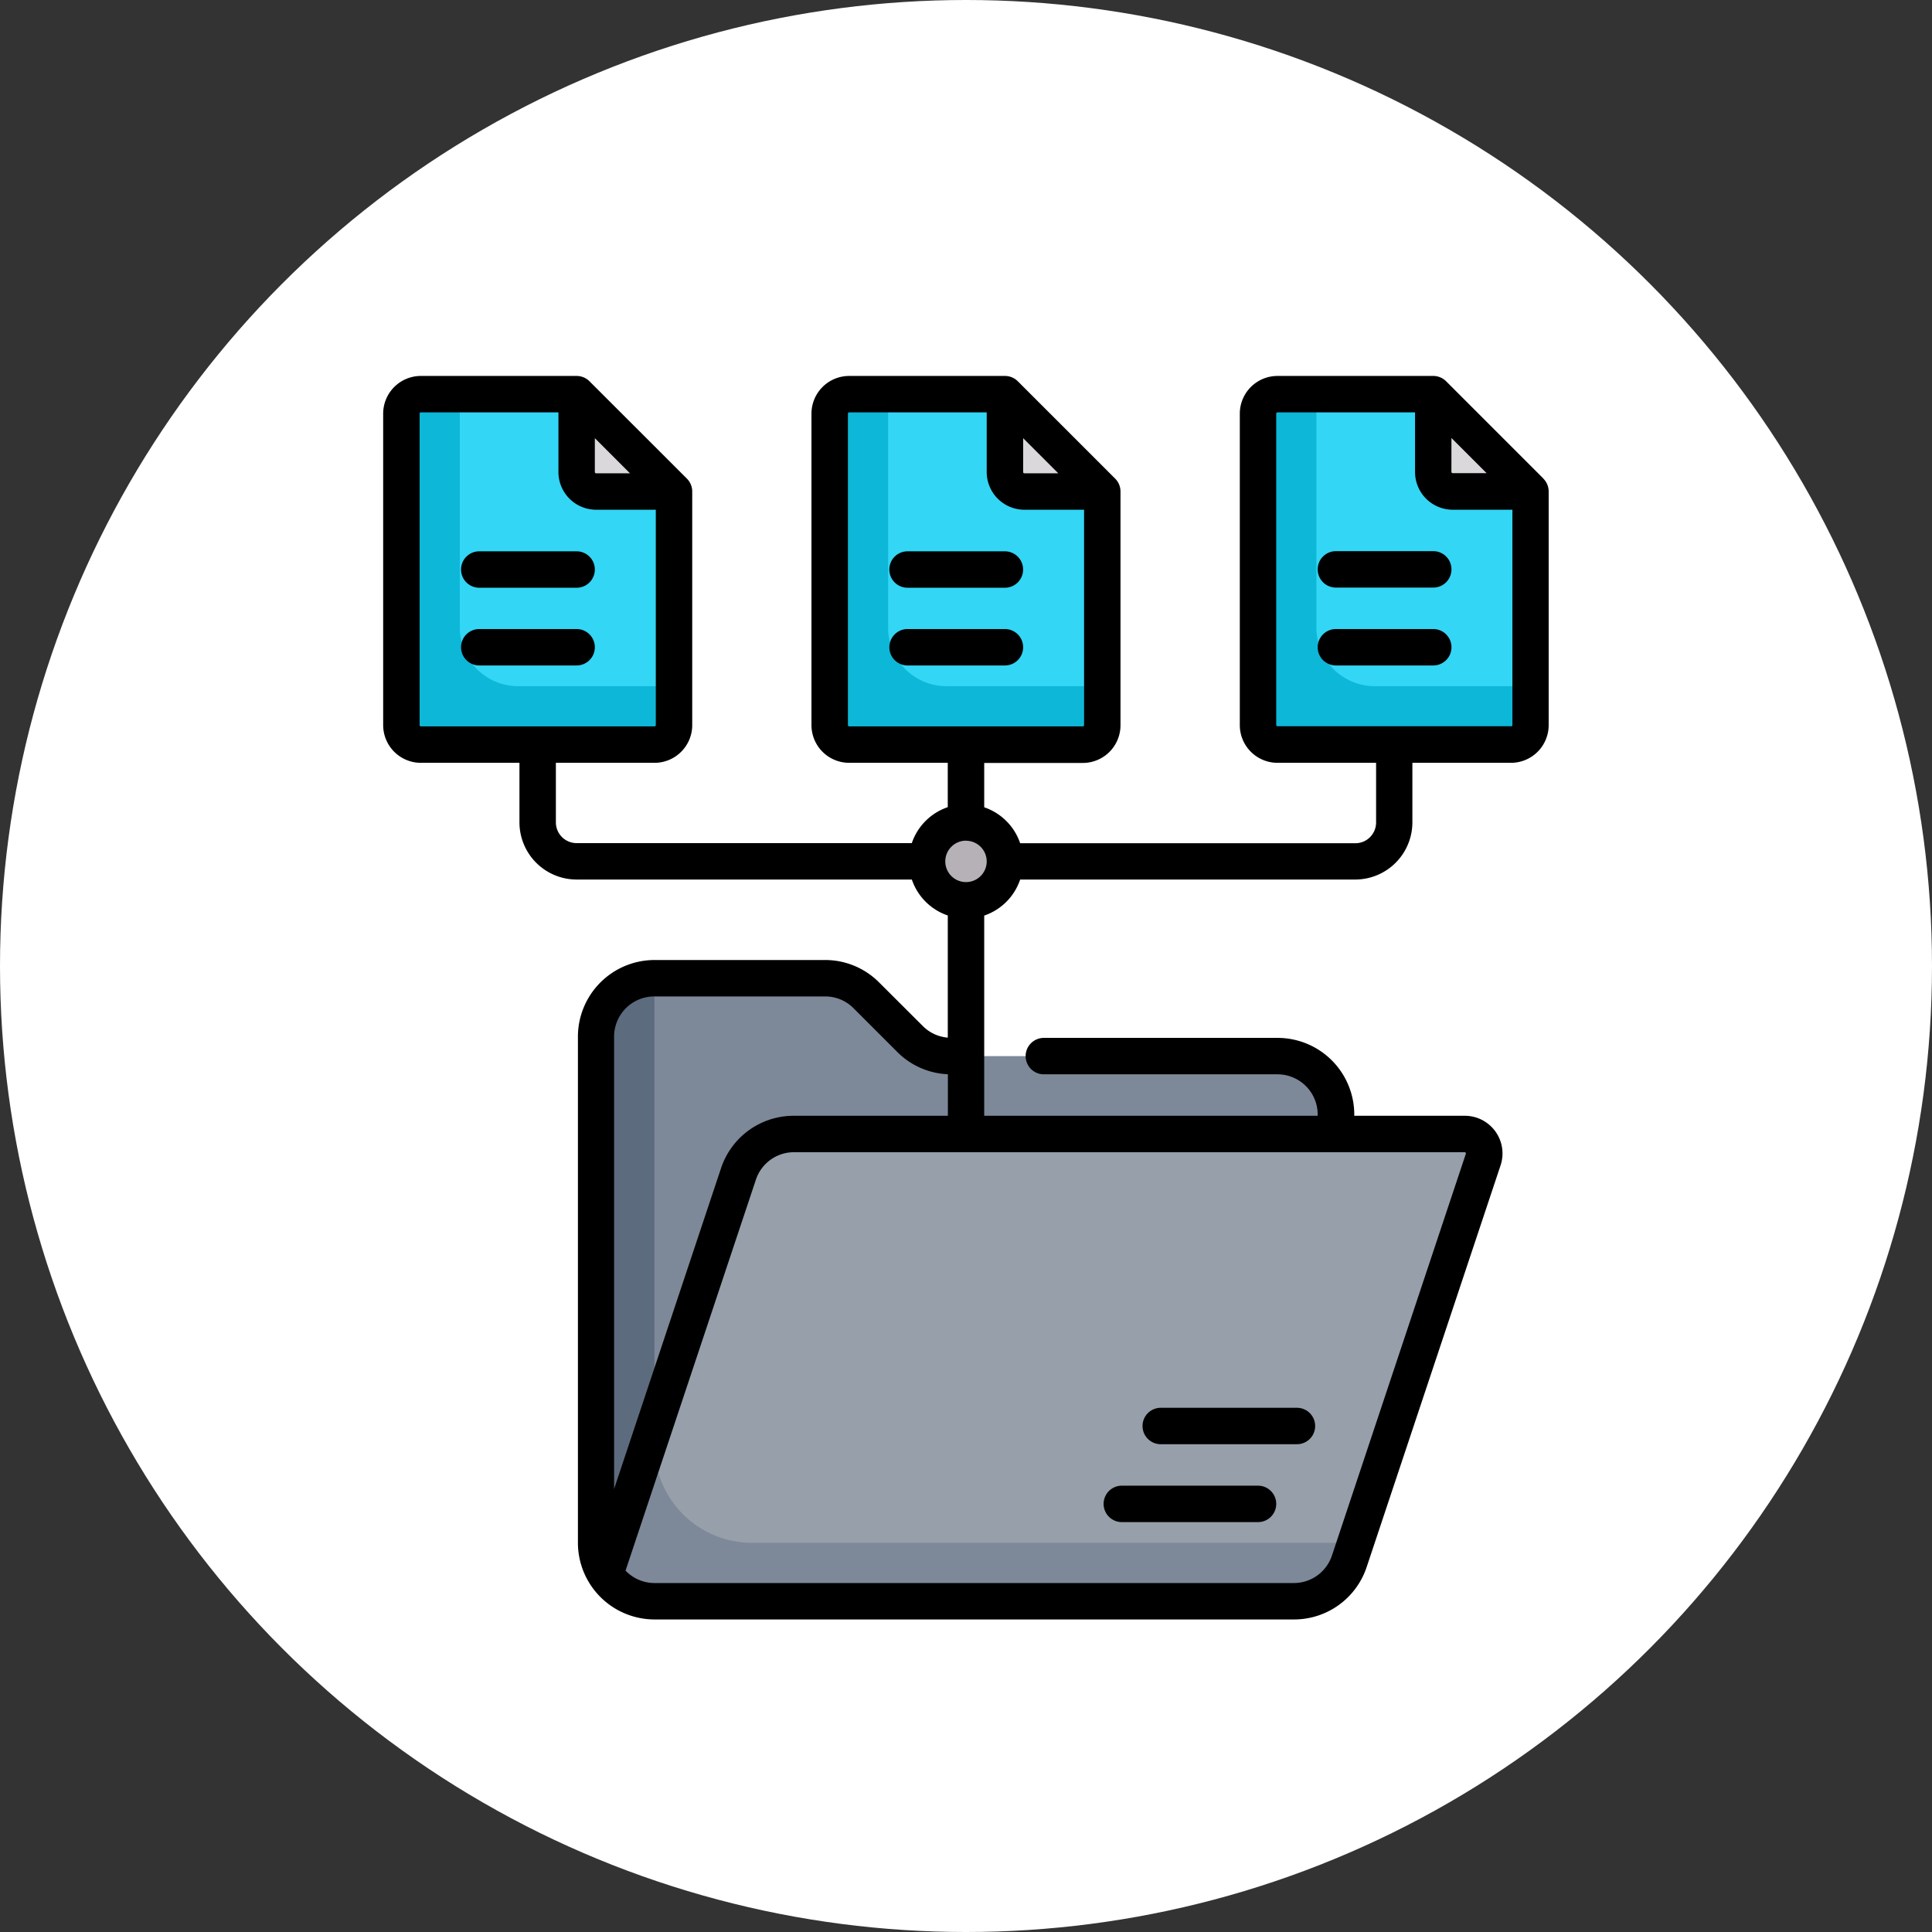 <svg xmlns="http://www.w3.org/2000/svg" width="61" height="61" viewBox="0 0 61 61">
  <rect x="0" y="0" width="61" height="61" fill="#333333" stroke="none"/>
  <g id="Grupo_142439" data-name="Grupo 142439" transform="translate(-0.5)">
    <circle id="Elipse_4868" data-name="Elipse 4868" cx="30.5" cy="30.5" r="30.5" transform="translate(0.5 0)" fill="#fff"/>
    <g id="carpeta_1_" data-name="carpeta (1)" transform="translate(-3.434 11.87)">
      <path id="Trazado_822072" data-name="Trazado 822072" d="M125.21,250.442H114.654a1.229,1.229,0,0,1-.869-.36l-1.559-1.559a1.844,1.844,0,0,0-1.3-.54h-5.383a1.844,1.844,0,0,0-1.844,1.844v15.982a1.844,1.844,0,0,0,1.844,1.844H125.21a1.844,1.844,0,0,0,1.844-1.844V252.286A1.844,1.844,0,0,0,125.21,250.442Z" transform="translate(-80.941 -228.967)" fill="#7d8999"/>
      <path id="Trazado_822073" data-name="Trazado 822073" d="M126.94,265.81H108.612a3.077,3.077,0,0,1-3.074-3.074V247.984a1.844,1.844,0,0,0-1.844,1.844V265.81a1.844,1.844,0,0,0,1.844,1.844h19.671a1.844,1.844,0,0,0,1.844-1.844h-.113Z" transform="translate(-80.94 -228.968)" fill="#5c6c7e"/>
      <path id="Trazado_822074" data-name="Trazado 822074" d="M130.937,325.6l4.228-12.683a.615.615,0,0,0-.583-.809H113.405a1.844,1.844,0,0,0-1.749,1.261L107.446,326a1.839,1.839,0,0,0,1.556.863h20.185A1.844,1.844,0,0,0,130.937,325.6Z" transform="translate(-84.404 -288.179)" fill="#969faa"/>
      <path id="Trazado_822075" data-name="Trazado 822075" d="M29.064,7.5H24.147a.615.615,0,0,0-.615.615V17.95a.615.615,0,0,0,.615.615h7.376a.615.615,0,0,0,.615-.615V10.574Z" transform="translate(-6.925 -6.925)" fill="#33d6f5"/>
      <circle id="Elipse_10521" data-name="Elipse 10521" cx="1.229" cy="1.229" r="1.229" transform="translate(33.204 14.099)" fill="#b6b1b7"/>
      <path id="Trazado_822076" data-name="Trazado 822076" d="M25.376,14.876V7.5H24.147a.615.615,0,0,0-.615.615V17.95a.615.615,0,0,0,.615.615h7.376a.615.615,0,0,0,.615-.615V16.721H27.22A1.844,1.844,0,0,1,25.376,14.876Z" transform="translate(-6.925 -6.925)" fill="#0db7d8"/>
      <path id="Trazado_822077" data-name="Trazado 822077" d="M95.677,9.959a.615.615,0,0,0,.615.615h2.459L95.677,7.5Z" transform="translate(-73.538 -6.925)" fill="#dad8db"/>
      <path id="Trazado_822078" data-name="Trazado 822078" d="M112.075,436.043A3.077,3.077,0,0,1,109,432.97v-.615l-1.556,4.669a1.839,1.839,0,0,0,1.556.863h20.185a1.844,1.844,0,0,0,1.75-1.261l.194-.583Z" transform="translate(-84.403 -399.201)" fill="#7d8999"/>
      <path id="Trazado_822079" data-name="Trazado 822079" d="M205.419,7.5H200.5a.615.615,0,0,0-.615.615V17.95a.615.615,0,0,0,.615.615h7.376a.615.615,0,0,0,.615-.615V10.574Z" transform="translate(-169.756 -6.925)" fill="#33d6f5"/>
      <path id="Trazado_822080" data-name="Trazado 822080" d="M201.731,14.876V7.5H200.5a.615.615,0,0,0-.615.615V17.95a.615.615,0,0,0,.615.615h7.376a.615.615,0,0,0,.615-.615V16.721h-4.918A1.844,1.844,0,0,1,201.731,14.876Z" transform="translate(-169.756 -6.925)" fill="#0db7d8"/>
      <path id="Trazado_822081" data-name="Trazado 822081" d="M272.032,9.959a.615.615,0,0,0,.615.615h2.459L272.032,7.5Z" transform="translate(-236.369 -6.925)" fill="#dad8db"/>
      <path id="Trazado_822082" data-name="Trazado 822082" d="M381.774,7.5h-4.918a.615.615,0,0,0-.615.615V17.95a.615.615,0,0,0,.615.615h7.376a.615.615,0,0,0,.615-.615V10.574Z" transform="translate(-332.588 -6.925)" fill="#33d6f5"/>
      <path id="Trazado_822083" data-name="Trazado 822083" d="M378.086,14.876V7.5h-1.229a.615.615,0,0,0-.615.615V17.95a.615.615,0,0,0,.615.615h7.376a.615.615,0,0,0,.615-.615V16.721H379.93A1.844,1.844,0,0,1,378.086,14.876Z" transform="translate(-332.588 -6.925)" fill="#0db7d8"/>
      <path id="Trazado_822084" data-name="Trazado 822084" d="M448.387,9.959a.615.615,0,0,0,.615.615h2.459L448.387,7.5Z" transform="translate(-399.201 -6.925)" fill="#dad8db"/>
      <path id="Trazado_822085" data-name="Trazado 822085" d="M317.507,456.919h-4.3a.575.575,0,1,0,0,1.15h4.3a.575.575,0,1,0,0-1.15Z" transform="translate(-273.853 -421.881)"/>
      <path id="Trazado_822086" data-name="Trazado 822086" d="M333.539,424.854h-4.3a.575.575,0,1,0,0,1.15h4.3a.575.575,0,0,0,0-1.15Z" transform="translate(-288.656 -392.275)"/>
      <path id="Trazado_822087" data-name="Trazado 822087" d="M48.672,73.3h3.074a.575.575,0,0,0,0-1.15H48.672a.575.575,0,1,0,0,1.15Z" transform="translate(-29.606 -66.613)"/>
      <path id="Trazado_822088" data-name="Trazado 822088" d="M52.321,104.784a.575.575,0,0,0-.575-.575H48.672a.575.575,0,1,0,0,1.15h3.074A.575.575,0,0,0,52.321,104.784Z" transform="translate(-29.606 -96.218)"/>
      <path id="Trazado_822089" data-name="Trazado 822089" d="M225.027,73.3H228.1a.575.575,0,1,0,0-1.15h-3.074a.575.575,0,1,0,0,1.15Z" transform="translate(-192.438 -66.613)"/>
      <path id="Trazado_822090" data-name="Trazado 822090" d="M228.675,104.784a.575.575,0,0,0-.575-.575h-3.074a.575.575,0,1,0,0,1.15H228.1A.575.575,0,0,0,228.675,104.784Z" transform="translate(-192.437 -96.218)"/>
      <path id="Trazado_822091" data-name="Trazado 822091" d="M52.667,3.242,49.593.168A.575.575,0,0,0,49.186,0H44.269a1.191,1.191,0,0,0-1.19,1.19v9.835a1.191,1.191,0,0,0,1.19,1.19h3.113V14.1a.655.655,0,0,1-.654.654H36.144a1.813,1.813,0,0,0-1.135-1.135v-1.4h3.113a1.191,1.191,0,0,0,1.19-1.19V3.649a.575.575,0,0,0-.168-.407L36.07.168A.575.575,0,0,0,35.663,0H30.745a1.191,1.191,0,0,0-1.19,1.19v9.835a1.191,1.191,0,0,0,1.19,1.19h3.113v1.4a1.813,1.813,0,0,0-1.135,1.135H22.139a.655.655,0,0,1-.654-.654V12.215H24.6a1.191,1.191,0,0,0,1.19-1.19V3.649a.575.575,0,0,0-.168-.407L22.546.168A.575.575,0,0,0,22.139,0H17.222a1.191,1.191,0,0,0-1.19,1.19v9.835a1.191,1.191,0,0,0,1.19,1.19h3.113V14.1a1.807,1.807,0,0,0,1.8,1.8H32.724a1.813,1.813,0,0,0,1.135,1.135v3.857a1.258,1.258,0,0,1-.788-.366L31.692,19.15a2.4,2.4,0,0,0-1.711-.709H24.6a2.422,2.422,0,0,0-2.419,2.419V36.843A2.422,2.422,0,0,0,24.6,39.262H44.784a2.416,2.416,0,0,0,2.3-1.654l4.228-12.683a1.19,1.19,0,0,0-1.129-1.566h-3.49v-.04A2.422,2.422,0,0,0,44.269,20.9H36.892a.575.575,0,0,0,0,1.15h7.377a1.27,1.27,0,0,1,1.269,1.269v.04H35.009V17.038A1.813,1.813,0,0,0,36.144,15.9H46.728a1.807,1.807,0,0,0,1.8-1.8V12.215h3.113a1.191,1.191,0,0,0,1.19-1.19V3.649a.575.575,0,0,0-.168-.407ZM36.238,1.964l1.11,1.11h-1.07a.04.04,0,0,1-.04-.04Zm-5.532,9.062V1.19a.04.04,0,0,1,.04-.04h4.342V3.034a1.191,1.191,0,0,0,1.19,1.19h1.884v6.8a.04.04,0,0,1-.04.04H30.745A.04.04,0,0,1,30.706,11.025ZM22.715,1.964l1.11,1.11h-1.07a.04.04,0,0,1-.04-.04Zm-5.532,9.062V1.19a.04.04,0,0,1,.04-.04h4.343V3.034a1.191,1.191,0,0,0,1.19,1.19h1.884v6.8a.04.04,0,0,1-.04.04H17.222A.04.04,0,0,1,17.182,11.025Zm17.251,3.649a.655.655,0,0,1,.654.653h0a.654.654,0,1,1-.654-.655ZM50.21,24.525a.036.036,0,0,1,.005.036L45.988,37.244a1.267,1.267,0,0,1-1.2.868H24.6a1.264,1.264,0,0,1-.915-.392L27.8,25.377a1.267,1.267,0,0,1,1.2-.868H50.178a.036.036,0,0,1,.032.016ZM29,23.359a2.416,2.416,0,0,0-2.3,1.654l-3.377,10.13V20.86A1.27,1.27,0,0,1,24.6,19.591h5.383a1.26,1.26,0,0,1,.9.372l1.379,1.379a2.4,2.4,0,0,0,1.6.706v1.311Zm20.761-21.4,1.11,1.11H49.8a.04.04,0,0,1-.04-.04Zm1.884,9.1H44.269a.04.04,0,0,1-.04-.04V1.19a.04.04,0,0,1,.04-.04h4.343V3.034a1.191,1.191,0,0,0,1.19,1.19h1.884v6.8A.04.04,0,0,1,51.645,11.065Z"/>
      <path id="Trazado_822092" data-name="Trazado 822092" d="M404.455,72.145h-3.074a.575.575,0,0,0,0,1.15h3.074a.575.575,0,0,0,0-1.15Z" transform="translate(-355.268 -66.613)"/>
      <path id="Trazado_822093" data-name="Trazado 822093" d="M404.455,104.209h-3.074a.575.575,0,0,0,0,1.15h3.074a.575.575,0,0,0,0-1.15Z" transform="translate(-355.268 -96.218)"/>
    </g>
  </g>
</svg>
